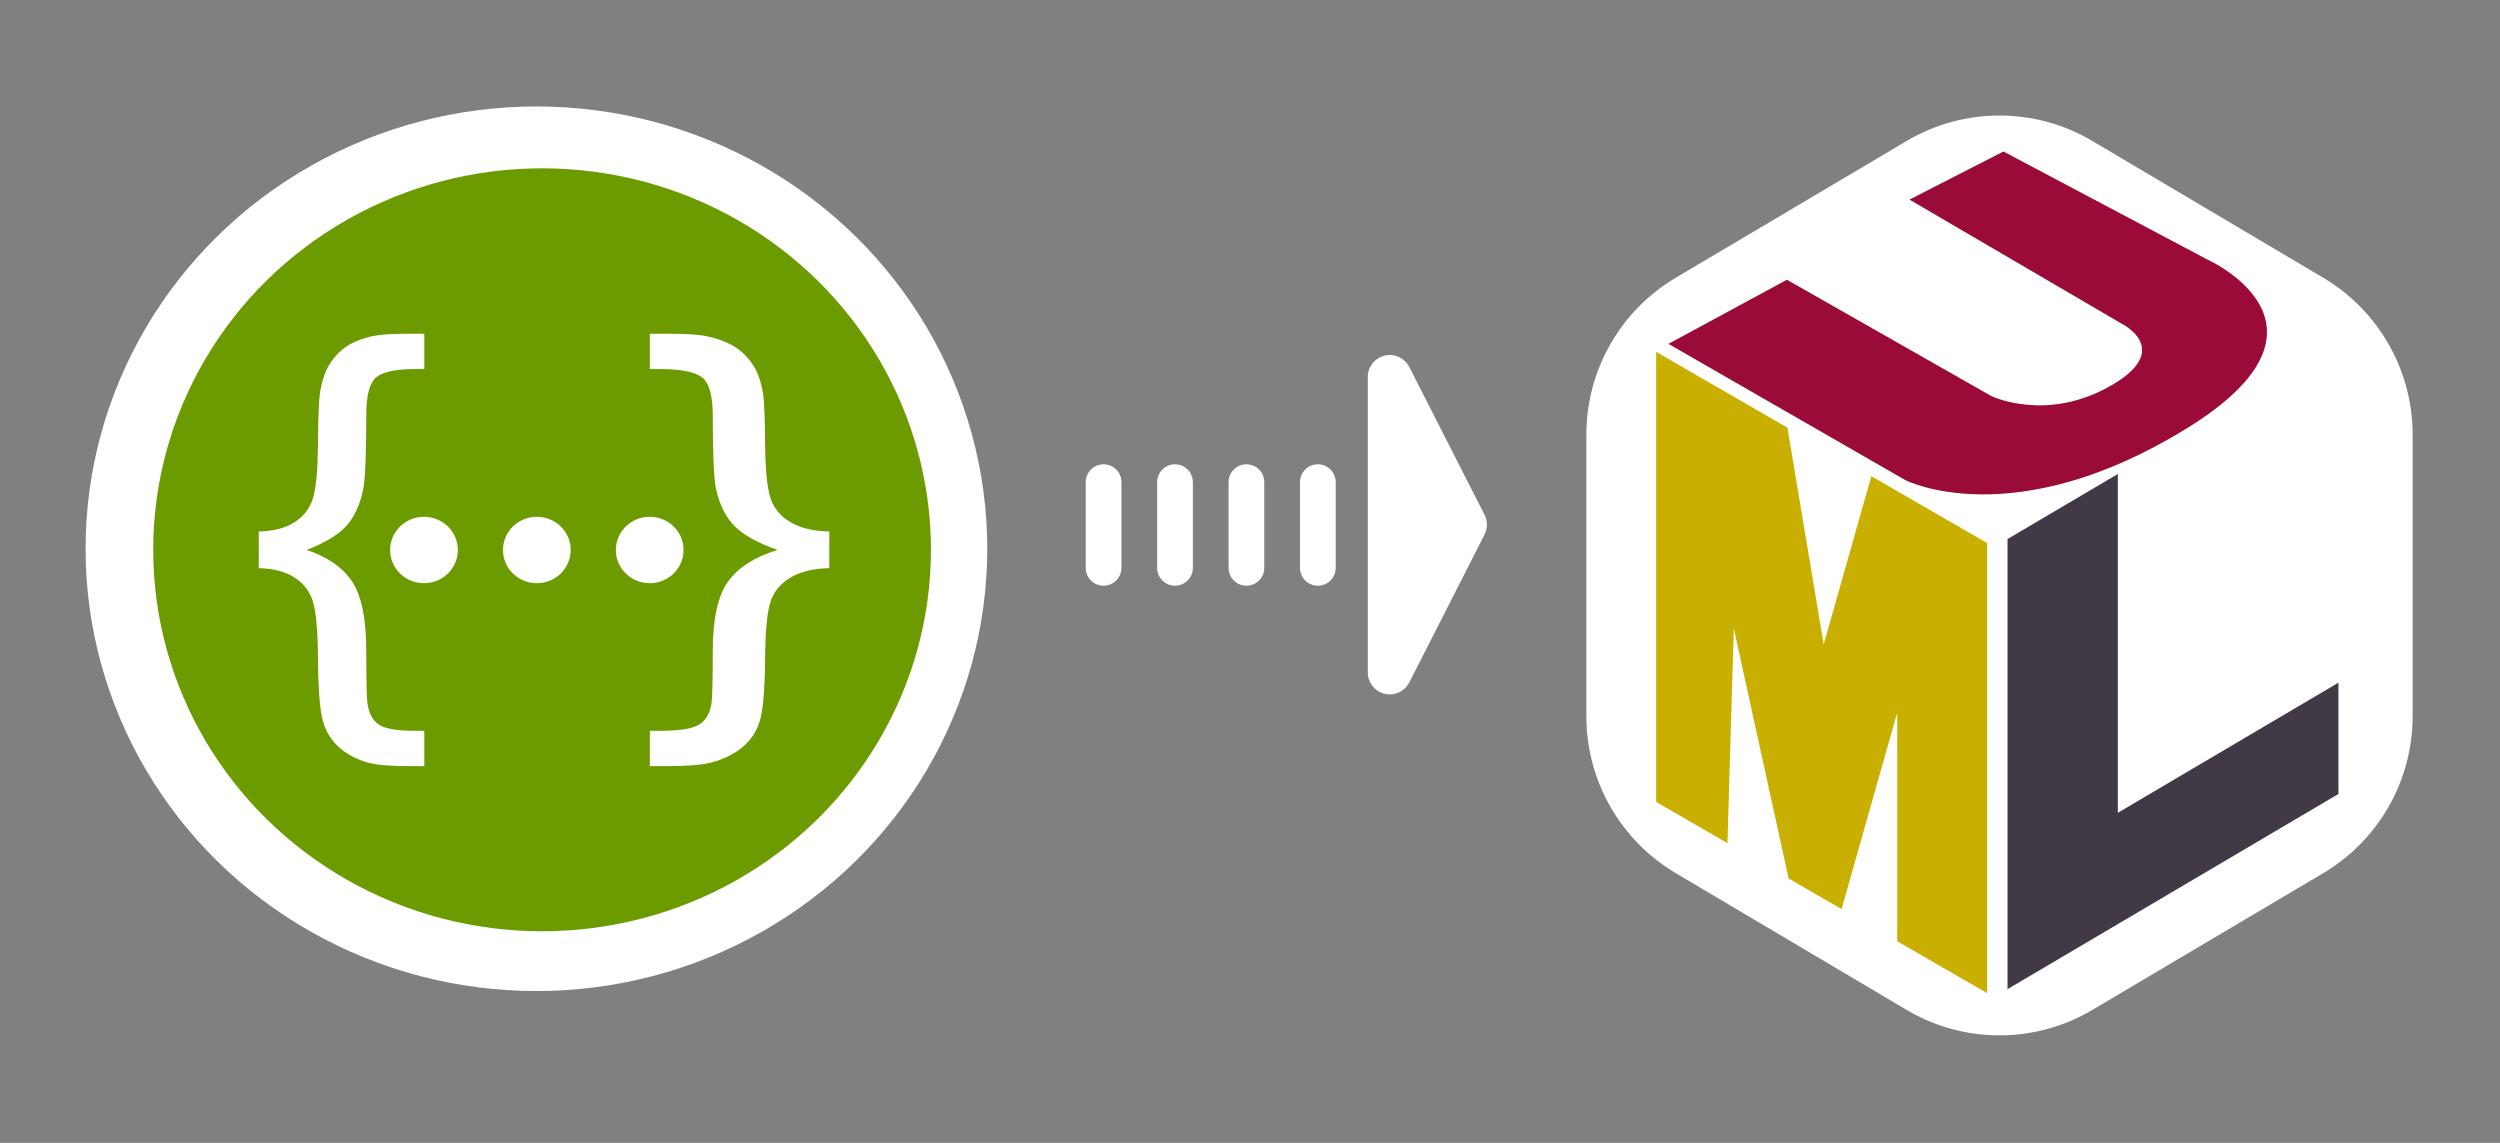 <?xml version="1.0" encoding="UTF-8" standalone="no"?>
<!DOCTYPE svg PUBLIC "-//W3C//DTD SVG 1.1//EN" "http://www.w3.org/Graphics/SVG/1.1/DTD/svg11.dtd">
<svg width="100%" height="100%" viewBox="0 0 350 160" version="1.1" xmlns="http://www.w3.org/2000/svg" xmlns:xlink="http://www.w3.org/1999/xlink" xml:space="preserve" xmlns:serif="http://www.serif.com/" style="fill-rule:evenodd;clip-rule:evenodd;stroke-linejoin:round;stroke-miterlimit:1.414;">
    <rect x="0" y="0" width="350" height="160" fill="#808080" stroke="none"/>
    <g transform="matrix(1.132,0,0,0.986,-65.331,-76.705)">
        <path d="M293.517,97.81C300.598,92.994 309.402,92.994 316.483,97.81C325.021,103.616 336.604,111.494 345.038,117.23C351.892,121.891 356.096,130.362 356.095,139.511C356.095,151.29 356.095,167.71 356.095,179.489C356.096,188.638 351.892,197.109 345.038,201.77C336.604,207.506 325.021,215.384 316.483,221.19C309.402,226.006 300.598,226.006 293.517,221.19C284.979,215.384 273.396,207.506 264.962,201.77C258.108,197.109 253.904,188.638 253.905,179.489C253.905,167.71 253.905,151.29 253.905,139.511C253.904,130.362 258.108,121.891 264.962,117.23C273.396,111.494 284.979,103.616 293.517,97.81Z" style="fill:white;"/>
    </g>
    <g id="Swagger" transform="matrix(1.58,0,0,1.55,-54.402,-184.95)">
        <g transform="matrix(1.404,0,0,1.404,-35.206,-63.409)">
            <circle cx="83.453" cy="165.453" r="28.453" style="fill:white;"/>
        </g>
        <g transform="matrix(1.211,0,0,1.211,-18.598,-31.382)">
            <circle cx="83.453" cy="165.453" r="28.453" style="fill:rgb(108,155,0);"/>
        </g>
        <g transform="matrix(1.081,0,0,0.867,-7.863,21.638)">
            <path d="M60.336,168.039C61.539,168.008 62.52,167.684 63.277,167.066C64.035,166.449 64.539,165.602 64.789,164.523C65.039,163.445 65.172,161.602 65.188,158.992C65.203,156.383 65.25,154.664 65.328,153.836C65.469,152.523 65.73,151.469 66.113,150.672C66.496,149.875 66.969,149.238 67.531,148.762C68.094,148.285 68.813,147.922 69.688,147.672C70.281,147.516 71.25,147.438 72.594,147.438L73.906,147.438L73.906,151.117L73.18,151.117C71.555,151.117 70.477,151.41 69.945,151.996C69.414,152.582 69.148,153.891 69.148,155.922C69.148,160.016 69.063,162.602 68.891,163.68C68.609,165.352 68.129,166.641 67.449,167.547C66.77,168.453 65.703,169.258 64.25,169.961C65.969,170.68 67.215,171.777 67.988,173.254C68.762,174.73 69.148,177.148 69.148,180.508C69.148,183.555 69.18,185.367 69.242,185.945C69.367,187.008 69.684,187.75 70.191,188.172C70.699,188.594 71.695,188.805 73.18,188.805L73.906,188.805L73.906,192.484L72.594,192.484C71.063,192.484 69.953,192.359 69.266,192.109C68.266,191.75 67.438,191.168 66.781,190.363C66.125,189.559 65.699,188.539 65.504,187.305C65.309,186.07 65.203,184.047 65.188,181.234C65.172,178.422 65.039,176.477 64.789,175.398C64.539,174.32 64.035,173.469 63.277,172.844C62.52,172.219 61.539,171.891 60.336,171.859L60.336,168.039Z" style="fill:white;fill-rule:nonzero;"/>
        </g>
        <g transform="matrix(-1.172,0,0,0.867,178.628,21.638)">
            <path d="M60.336,168.039C61.539,168.008 62.52,167.684 63.277,167.066C64.035,166.449 64.539,165.602 64.789,164.523C65.039,163.445 65.172,161.602 65.188,158.992C65.203,156.383 65.25,154.664 65.328,153.836C65.469,152.523 65.73,151.469 66.113,150.672C66.496,149.875 66.969,149.238 67.531,148.762C68.094,148.285 68.813,147.922 69.688,147.672C70.281,147.516 71.25,147.438 72.594,147.438L73.906,147.438L73.906,151.117L73.18,151.117C71.555,151.117 70.477,151.41 69.945,151.996C69.414,152.582 69.148,153.891 69.148,155.922C69.148,160.016 69.063,162.602 68.891,163.68C68.609,165.352 68.129,166.641 67.449,167.547C66.77,168.453 65.703,169.258 64.25,169.961C65.969,170.68 67.215,171.777 67.988,173.254C68.762,174.73 69.148,177.148 69.148,180.508C69.148,183.555 69.18,185.367 69.242,185.945C69.367,187.008 69.684,187.75 70.191,188.172C70.699,188.594 71.695,188.805 73.18,188.805L73.906,188.805L73.906,192.484L72.594,192.484C71.063,192.484 69.953,192.359 69.266,192.109C68.266,191.75 67.438,191.168 66.781,190.363C66.125,189.559 65.699,188.539 65.504,187.305C65.309,186.07 65.203,184.047 65.188,181.234C65.172,178.422 65.039,176.477 64.789,175.398C64.539,174.32 64.035,173.469 63.277,172.844C62.52,172.219 61.539,171.891 60.336,171.859L60.336,168.039Z" style="fill:white;fill-rule:nonzero;"/>
        </g>
        <g transform="matrix(1,0,0,1,-1,0)">
            <circle cx="83" cy="169" r="3" style="fill:white;"/>
        </g>
        <g transform="matrix(1,0,0,1,-11,0)">
            <circle cx="83" cy="169" r="3" style="fill:white;"/>
        </g>
        <g transform="matrix(1,0,0,1,9,0)">
            <circle cx="83" cy="169" r="3" style="fill:white;"/>
        </g>
    </g>
    <g id="UML" transform="matrix(1.58,0,0,1.55,-49.402,-184.95)">
        <g transform="matrix(0.362,0,0,0.362,113.943,109.476)">
            <path d="M209.135,133.923L218,188L229.664,146.011L258,162.698L258,275L236,262.045L236,205L222.382,254.026L209.418,246.392L196,184L194.447,237.576L177,227.302L177,115L209.135,133.923Z" style="fill:rgb(201,175,0);"/>
        </g>
        <g transform="matrix(0.362,0,0,0.362,113.943,109.476)">
            <path d="M180,113L209,97L259,126C259,126 272.826,132.903 289,123C303.358,114.209 291,108 291,108L239,77L262,65L312,92C312,92 347.741,108.334 307,134C264.44,160.812 238,147 238,147L180,113Z" style="fill:rgb(155,11,55);"/>
        </g>
        <g transform="matrix(0.362,0,0,0.362,113.943,109.476)">
            <path d="M290,230L344,197.535L344,225.302L263,274L263,161.698L290,145.465L290,230Z" style="fill:rgb(65,57,69);"/>
        </g>
    </g>
    <g transform="matrix(1,0,0,1,-33,34)">
        <g transform="matrix(7.45921e-17,1.218,-1.55,9.49354e-17,294.241,-248.6)">
            <path d="M235.355,34.458C236.074,34.17 236.926,34.17 237.645,34.458C240.52,35.608 248.269,38.707 254.625,41.25C255.665,41.666 256.206,42.588 255.934,43.48C255.662,44.371 254.647,45 253.48,45C243.722,45 229.278,45 219.52,45C218.353,45 217.338,44.371 217.066,43.48C216.794,42.588 217.335,41.666 218.375,41.25C224.731,38.707 232.48,35.608 235.355,34.458Z" style="fill:white;"/>
        </g>
        <g transform="matrix(1,0,0,0.68,49,8.56)">
            <path d="M171,36.676C171,35.701 170.737,34.766 170.268,34.077C169.799,33.387 169.163,33 168.5,33C167.837,33 167.201,33.387 166.732,34.077C166.263,34.766 166,35.701 166,36.676C166,41.41 166,49.59 166,54.324C166,55.299 166.263,56.234 166.732,56.923C167.201,57.613 167.837,58 168.5,58C169.163,58 169.799,57.613 170.268,56.923C170.737,56.234 171,55.299 171,54.324C171,49.59 171,41.41 171,36.676Z" style="fill:white;"/>
        </g>
        <g transform="matrix(1,0,0,0.68,39,8.56)">
            <path d="M171,36.676C171,35.701 170.737,34.766 170.268,34.077C169.799,33.387 169.163,33 168.5,33C167.837,33 167.201,33.387 166.732,34.077C166.263,34.766 166,35.701 166,36.676C166,41.41 166,49.59 166,54.324C166,55.299 166.263,56.234 166.732,56.923C167.201,57.613 167.837,58 168.5,58C169.163,58 169.799,57.613 170.268,56.923C170.737,56.234 171,55.299 171,54.324C171,49.59 171,41.41 171,36.676Z" style="fill:white;"/>
        </g>
        <g transform="matrix(1,0,0,0.68,29,8.56)">
            <path d="M171,36.676C171,35.701 170.737,34.766 170.268,34.077C169.799,33.387 169.163,33 168.5,33C167.837,33 167.201,33.387 166.732,34.077C166.263,34.766 166,35.701 166,36.676C166,41.41 166,49.59 166,54.324C166,55.299 166.263,56.234 166.732,56.923C167.201,57.613 167.837,58 168.5,58C169.163,58 169.799,57.613 170.268,56.923C170.737,56.234 171,55.299 171,54.324C171,49.59 171,41.41 171,36.676Z" style="fill:white;"/>
        </g>
        <g transform="matrix(1,0,0,0.68,19,8.56)">
            <path d="M171,36.676C171,35.701 170.737,34.766 170.268,34.077C169.799,33.387 169.163,33 168.5,33C167.837,33 167.201,33.387 166.732,34.077C166.263,34.766 166,35.701 166,36.676C166,41.41 166,49.59 166,54.324C166,55.299 166.263,56.234 166.732,56.923C167.201,57.613 167.837,58 168.5,58C169.163,58 169.799,57.613 170.268,56.923C170.737,56.234 171,55.299 171,54.324C171,49.59 171,41.41 171,36.676Z" style="fill:white;"/>
        </g>
    </g>
</svg>
